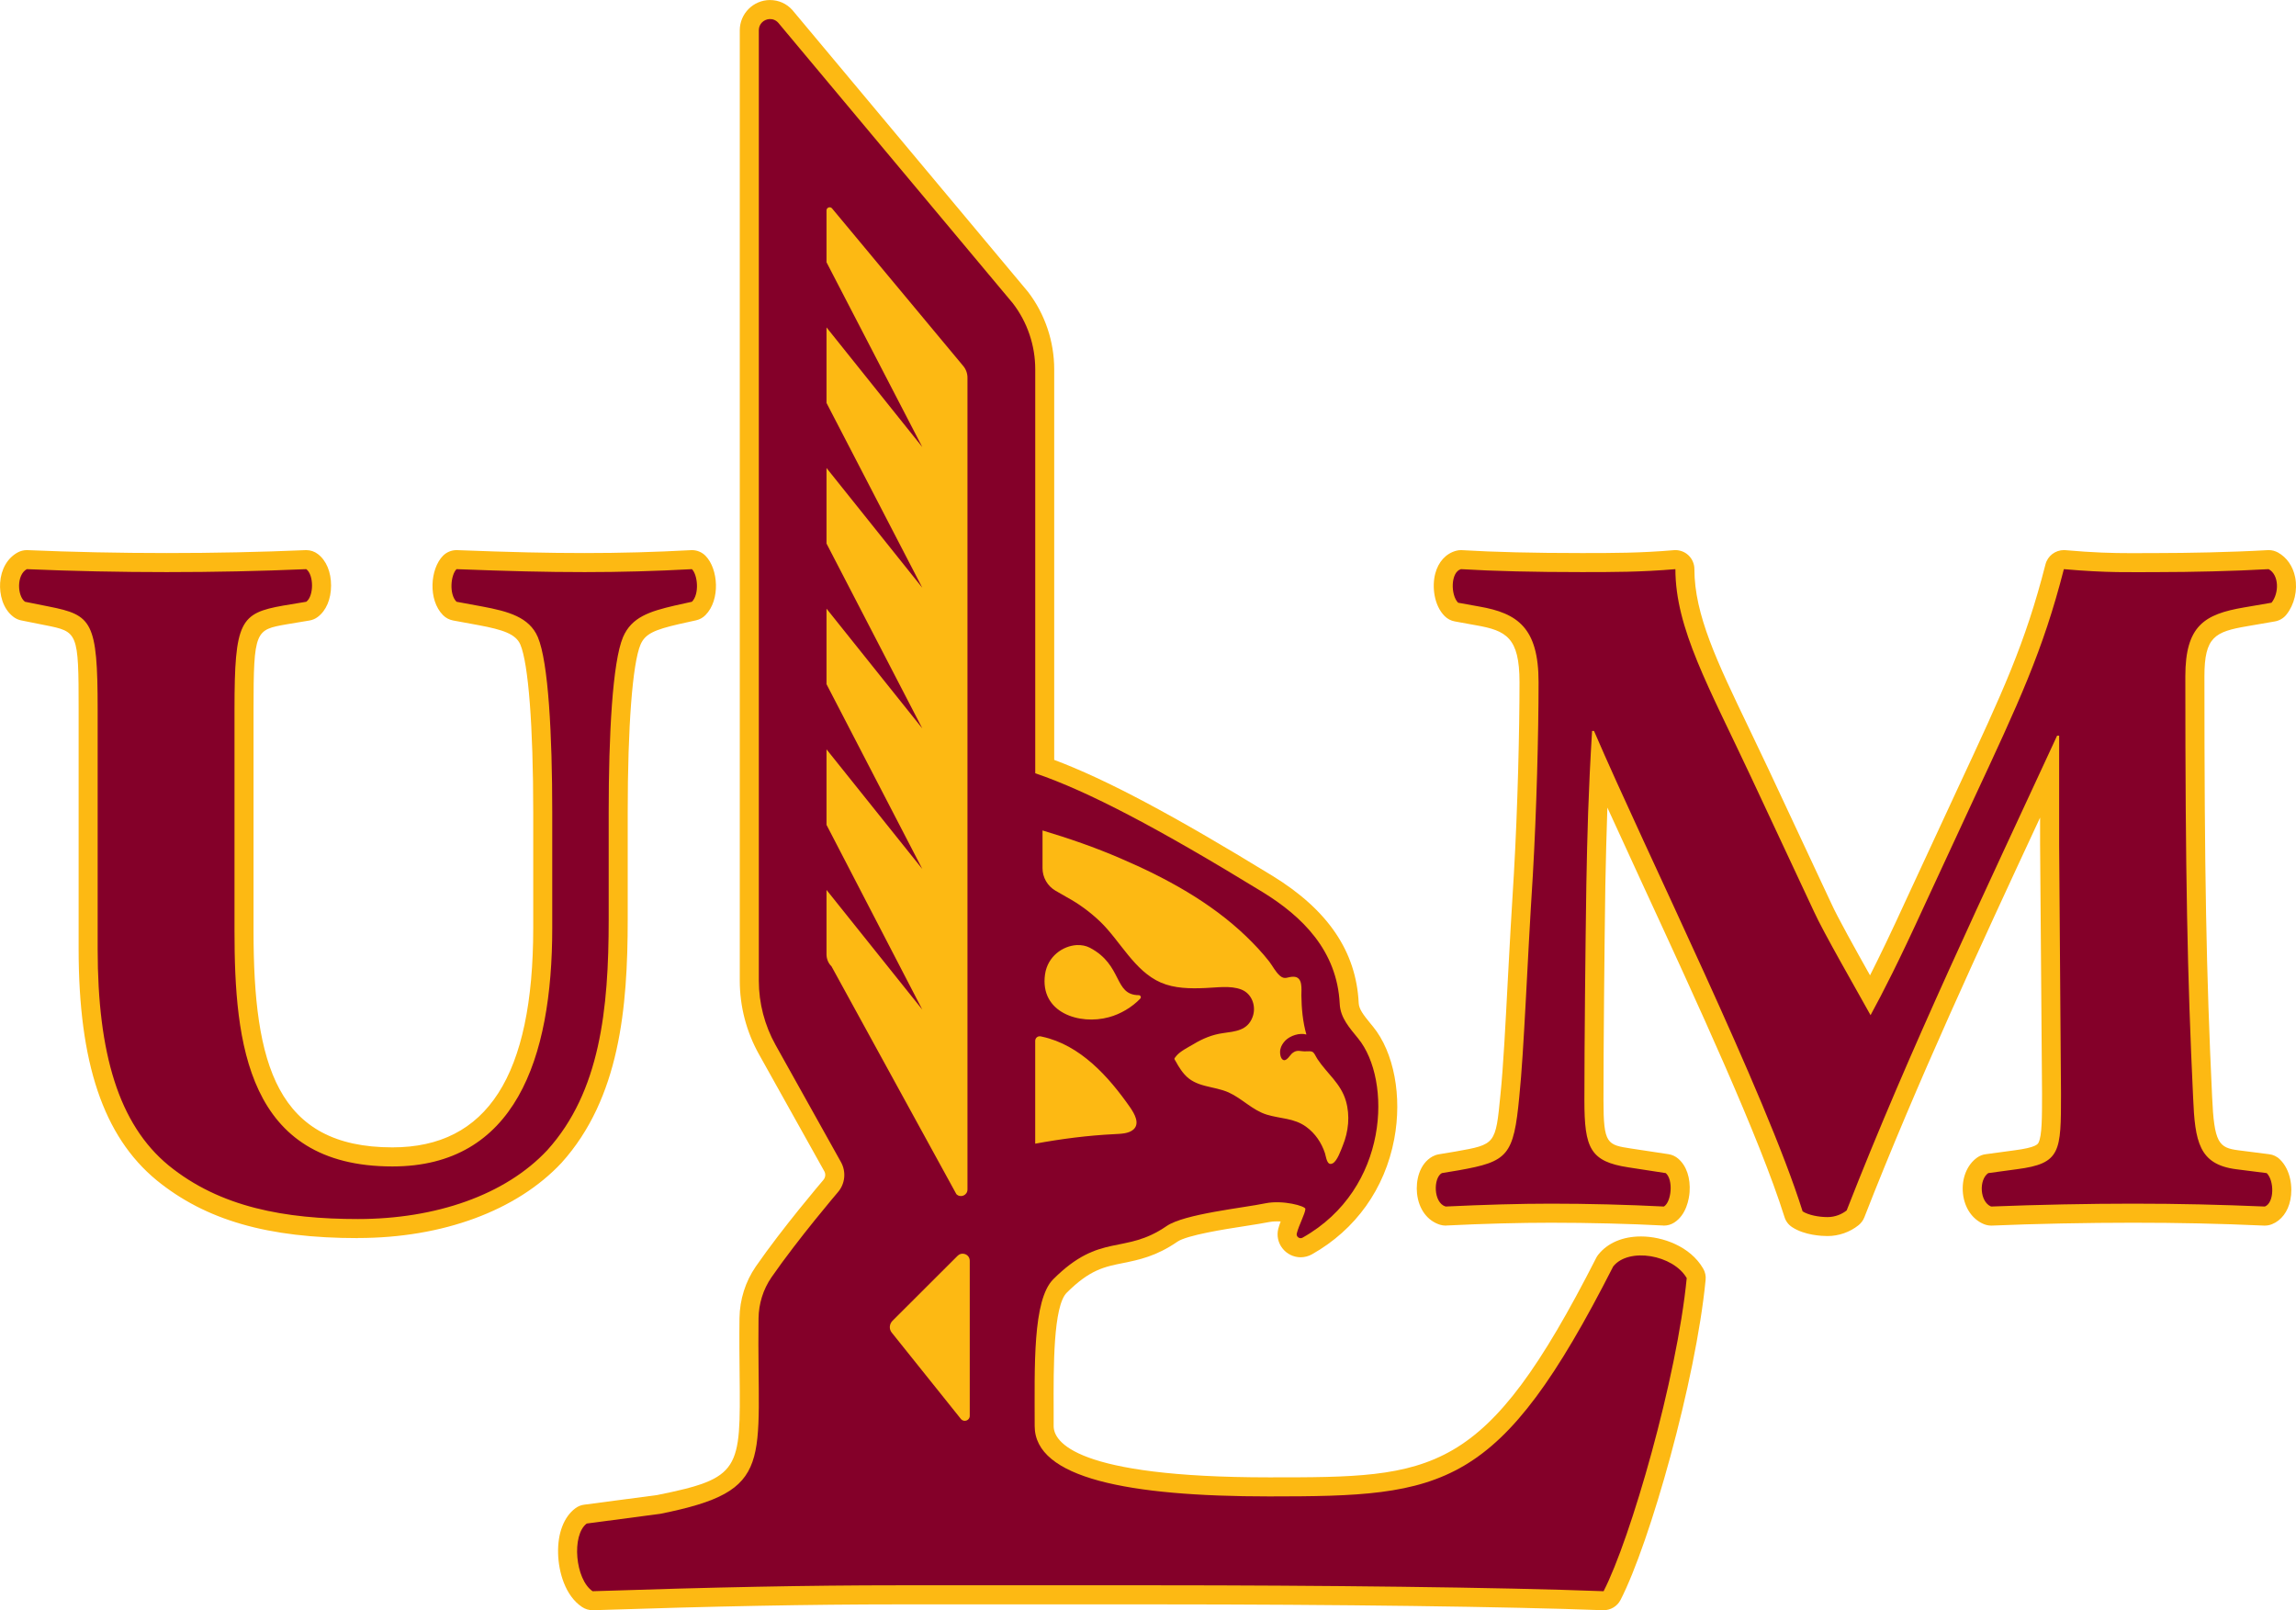 <svg xmlns="http://www.w3.org/2000/svg" viewBox="0.95 1.04 248 173.92"><g transform="matrix(1.25 0 0 -1.25 -605.45 539.51)"><g><path d="m84.131 1.045c-1.805 0-3.274 1.466-3.274 3.268v102.67c0 2.76 0.716 5.51 2.071 7.93l7.06 12.64c0.166 0.3 0.128 0.67-0.113 0.95-0.177 0.21-4.392 5.15-7.291 9.34-1.12 1.63-1.727 3.55-1.758 5.57-0.029 2.31-0.005 4.34 0.014 6.13 0.108 10.3 0.116 11.16-8.906 12.98l-7.875 1.04c-0.35 0.04-0.68 0.18-0.961 0.39-1.24 0.92-1.921 2.7-1.866 4.87 0.052 2 0.757 4.57 2.584 5.79 0.341 0.23 0.738 0.35 1.145 0.35h0.068c13.051-0.43 23.512-0.63 32.92-0.63h27.981c19.31 0 38.21 0.25 48.15 0.63h0.08c0.77 0 1.48-0.43 1.83-1.11 3.17-6.15 8.13-23.66 9.19-34.56 0.05-0.43-0.05-0.87-0.27-1.24-1.39-2.39-4.37-3.46-6.71-3.46-1.96 0-3.59 0.69-4.6 1.95-0.09 0.11-0.17 0.23-0.23 0.35-12.07 23.72-17.46 23.72-35.33 23.72-21.01 0-23.28-3.87-23.28-5.54v-1.69c-0.02-4.75-0.04-11.26 1.41-12.71 2.49-2.49 4.08-2.81 6.1-3.21 1.67-0.34 3.56-0.72 5.85-2.3 1.05-0.72 5.16-1.36 7.37-1.7 1.03-0.16 1.91-0.3 2.56-0.43 0.24-0.05 0.52-0.07 0.83-0.07 0.13 0 0.27 0 0.4 0.01-0.1 0.26-0.19 0.53-0.26 0.8-0.18 0.73-0.02 1.5 0.45 2.1 0.47 0.61 1.21 0.97 1.97 0.97 0.43 0 0.86-0.12 1.22-0.32 4.72-2.66 7.88-7.08 8.89-12.46 0.87-4.59-0.03-9.36-2.29-12.13l-0.28-0.34c-0.77-0.94-1.24-1.56-1.27-2.21-0.27-5.57-3.32-10.065-9.33-13.751-10.75-6.579-17.93-10.399-23.56-12.514v-42.191c0-3.009-1-5.979-2.83-8.363-0.02-0.024-25.457-30.442-25.457-30.442-0.623-0.692-1.477-1.074-2.402-1.074zm-80.283 59.416c-0.348 0-0.691 0.088-0.996 0.256-1.101 0.608-1.789 1.8-1.887 3.267-0.081 1.208 0.26 2.814 1.459 3.704 0.243 0.18 0.523 0.306 0.82 0.365l2.578 0.515c3.552 0.708 3.621 0.722 3.621 9.151v25.831c0 12.29 2.668 20.22 8.409 24.96 5.309 4.33 12.02 6.26 21.765 6.26v-0.01c9.146 0 17.15-2.95 21.985-8.12 6.285-6.97 7.15-16.75 7.15-26.28v-11.581c0-9.292 0.519-16.065 1.383-18.113 0.501-1.174 1.525-1.602 4.136-2.211l1.862-0.412c0.386-0.086 0.738-0.279 1.015-0.561 1.635-1.65 1.388-5.009 0.004-6.412-0.388-0.391-0.915-0.609-1.463-0.609-0.036 0-0.074 0-0.111 0.004-3.876 0.211-7.627 0.312-11.465 0.312-3.988 0-7.851-0.087-13.775-0.314-0.027-0.001-0.053-0.002-0.08-0.002-0.548 0-1.075 0.22-1.461 0.611-1.384 1.403-1.631 4.762 0.002 6.41 0.295 0.299 0.676 0.5 1.088 0.577l2.791 0.513c2.584 0.486 3.986 0.944 4.476 2.092 0.871 2.049 1.391 8.821 1.391 18.117v12.499c0 15.94-4.976 23.69-15.209 23.69-12.49 0-15.002-8.94-15.002-23.38v-23.871c0-8.611 0.204-8.648 3.557-9.242l2.482-0.413c0.324-0.054 0.631-0.184 0.893-0.382 0.912-0.682 1.438-1.915 1.443-3.381 0.005-1.481-0.516-2.727-1.432-3.42-0.357-0.273-0.793-0.42-1.242-0.42-0.029 0-0.059 0.001-0.088 0.002-4.852 0.209-9.899 0.314-15.002 0.314-5.036 0-10.226-0.108-15.01-0.314-0.03-0.001-0.059-0.002-0.087-0.002zm154.91 0c-0.19 0-0.37 0.025-0.55 0.076-1.09 0.304-1.9 1.198-2.23 2.455-0.37 1.411-0.14 3.442 1.02 4.602 0.3 0.295 0.67 0.493 1.09 0.568l2.29 0.416c3.27 0.572 4.7 1.323 4.7 6.141 0 5.089-0.19 13.482-0.61 20.75-0.25 3.923-0.46 7.771-0.64 11.171-0.27 5.17-0.5 9.63-0.81 12.64-0.52 5.37-0.52 5.37-4.8 6.13l-1.86 0.31c-0.24 0.04-0.46 0.12-0.67 0.23-1.46 0.81-1.82 2.66-1.68 3.99 0.18 1.7 1.11 2.96 2.49 3.39 0.2 0.06 0.4 0.09 0.6 0.09 0.04 0 0.07 0 0.11-0.01 4.02-0.2 7.92-0.3 11.26-0.3 4.08 0 8.49 0.11 12.1 0.3 0.04 0.01 0.07 0.01 0.11 0.01 0.39 0 0.77-0.11 1.1-0.32 1.34-0.85 1.61-2.58 1.67-3.28 0.11-1.54-0.33-2.86-1.23-3.63-0.29-0.25-0.65-0.42-1.03-0.48l-4.03-0.61c-2.61-0.4-3.01-0.46-3.01-5.21 0-5.98 0.1-16.23 0.2-23.222 0.06-2.854 0.12-5.499 0.22-8.397 1.19 2.614 2.49 5.416 3.81 8.295 5.91 12.804 12.61 27.314 15.32 35.924 0.14 0.46 0.43 0.84 0.83 1.1 1.35 0.89 3.26 0.96 3.82 0.96 1.21 0 2.41-0.42 3.35-1.17 0.28-0.23 0.5-0.52 0.63-0.86 5.71-14.61 12.45-29.13 18.98-43.166v2.953l0.21 26.863c0 2.54 0 4.54-0.38 5.29-0.08 0.16-0.27 0.53-2.6 0.83l-3.1 0.42c-0.33 0.04-0.64 0.16-0.91 0.35-1.13 0.79-1.72 2.29-1.55 3.91 0.17 1.54 1.01 2.77 2.25 3.29 0.25 0.1 0.52 0.16 0.79 0.16h0.09c4.63-0.2 10.31-0.31 15.21-0.31 4.91 0 9.28 0.09 14.18 0.31h0.09c0.26 0 0.52-0.05 0.77-0.15 1-0.4 1.73-1.36 1.98-2.62 0.28-1.35 0.04-3.23-1.11-4.36-0.32-0.33-0.74-0.53-1.19-0.58l-3.29-0.42c-2.16-0.27-2.64-0.81-2.86-5.81-0.63-13.23-0.83-24.263-0.83-45.388 0-4.262 1.13-4.813 4.61-5.41l2.99-0.516c0.5-0.085 0.95-0.349 1.26-0.742 0.86-1.078 1.22-2.624 0.94-4.037-0.24-1.189-0.9-2.137-1.86-2.67-0.31-0.169-0.65-0.256-0.99-0.256-0.04 0-0.08 0.003-0.12 0.004-4.04 0.231-8.86 0.314-11.77 0.314-0.53 0-2.47 0.01-2.95 0.01-2.09 0-4.1-0.055-7.11-0.32-0.06-0.004-0.12-0.008-0.18-0.008-0.93 0-1.76 0.63-1.99 1.547-2.19 8.559-4.61 13.759-9.44 24.115l-5.53 11.928c-1.7 3.719-2.97 6.349-3.98 8.339-1.56-2.78-3.56-6.37-4.17-7.736l-6.82-14.576c-0.74-1.567-1.45-3.045-2.12-4.449-3.4-7.081-5.86-12.195-5.86-17.111 0-0.575-0.24-1.124-0.66-1.514-0.38-0.35-0.88-0.543-1.39-0.543-0.06 0-0.12 0.003-0.18 0.008-3.63 0.31-6.56 0.31-9.95 0.31-5.15 0-9.49-0.105-12.91-0.312-0.04-0.004-0.08-0.006-0.12-0.006z" transform="matrix(.8 0 0 -.8 484.36 431.61)" fill="#fdb913"/><path d="m84.025 3.106c-0.577 0.051-1.111 0.513-1.111 1.207v60.224 42.444c0 2.42 0.627 4.81 1.809 6.93l7.064 12.65c0.588 1.06 0.445 2.37-0.348 3.27 0 0-4.291 5.03-7.162 9.18-0.896 1.3-1.37 2.84-1.394 4.42-0.198 15.73 1.981 18.59-10.612 21.12l-7.945 1.05c-1.666 1.24-1.245 6.05 0.635 7.31 12.941-0.43 23.378-0.64 32.988-0.64h27.971c17.13 0 37.16 0.21 48.24 0.64 2.91-5.65 7.92-22.97 8.98-33.82-1.47-2.53-6.27-3.35-7.94-1.26-12.32 24.21-18.16 24.84-37.16 24.84-15.25 0-25.33-1.98-25.33-7.6 0-6.42-0.24-13.6 2.01-15.86 5.1-5.1 7.67-2.59 12.24-5.74 1.92-1.32 8.3-1.96 10.68-2.46 1.88-0.38 4.33 0.3 4.31 0.61-0.02 0.5-0.71 1.76-0.93 2.65-0.09 0.34 0.31 0.64 0.63 0.45 9.4-5.29 9.63-17.06 6.01-21.5-0.91-1.13-1.93-2.22-2-3.74-0.28-5.76-4.04-9.45-8.35-12.097-11.29-6.907-18.82-10.872-24.54-12.822v-43.637c0-2.578-0.85-5.075-2.41-7.113l-25.352-30.315c-0.274-0.304-0.636-0.421-0.983-0.391zm6.62 20.334c0.065 0.016 0.126 0.05 0.175 0.11l14.15 16.996c0.31 0.356 0.48 0.815 0.48 1.283v87.692c0 0.63-0.76 0.95-1.2 0.5l-13.486-24.6c-0.349-0.34-0.539-0.81-0.539-1.3v-6.958l10.345 12.928-10.345-19.955v-8.158l10.345 12.923-10.345-19.959v-8.16l10.345 12.936-10.345-19.967v-8.16l10.345 12.933-10.345-19.959v-8.16l10.345 12.924-10.345-19.959v-5.598c0-0.237 0.224-0.377 0.42-0.332zm-86.799 39.077c-1.134 0.626-1.029 2.903-0.197 3.521l2.578 0.516c4.654 0.928 5.271 1.553 5.271 11.164v25.833c0 11.28 2.276 18.92 7.652 23.36 5.583 4.55 12.609 5.8 20.467 5.8 8.375 0 15.915-2.58 20.459-7.45 5.685-6.3 6.621-15.19 6.621-24.9v-11.581c0-8.372 0.413-16.231 1.547-18.92 0.928-2.172 2.894-2.782 5.582-3.41l1.863-0.412c0.825-0.832 0.619-2.895 0-3.521-3.926 0.214-7.746 0.318-11.576 0.318-4.234 0-8.272-0.104-13.853-0.318-0.62 0.626-0.826 2.689 0 3.521l2.799 0.516c2.782 0.524 5.058 1.134 5.986 3.306 1.142 2.689 1.555 10.548 1.555 18.92v12.511c0 14.16-4.037 25.74-17.264 25.74-15.709 0-17.057-13.34-17.057-25.44v-23.873c0-9.611 0.619-10.442 5.274-11.268l2.482-0.412c0.824-0.618 0.824-2.895 0-3.521-4.964 0.214-10.022 0.318-15.09 0.318-4.964 0-10.135-0.104-15.099-0.318zm154.91 0c-1.13 0.317-1.13 2.799-0.31 3.625l2.28 0.412c4.13 0.722 6.41 2.275 6.41 8.166 0 5.584-0.22 13.957-0.62 20.881-0.63 9.82-0.94 18.81-1.46 23.88-0.61 6.4-1.23 7.02-6.51 7.96l-1.86 0.31c-0.93 0.51-0.93 3.2 0.41 3.61 4.14-0.2 8.07-0.31 11.38-0.31 3.92 0 8.37 0.11 12.2 0.31 0.82-0.51 1.03-2.89 0.2-3.61l-4.03-0.62c-4.14-0.63-4.76-2.07-4.76-7.24 0-6.2 0.11-16.53 0.21-23.259 0.1-5.376 0.21-9.92 0.62-16.637h0.21c5.79 13.433 18.5 39.066 22.53 51.886 0.63 0.41 1.76 0.62 2.69 0.62 0.83 0 1.55-0.31 2.07-0.72 6.82-17.47 15.09-34.737 22.73-51.278h0.22v11.791l0.2 26.877c0 6.3 0 7.54-4.76 8.16l-3.1 0.42c-1.03 0.72-0.92 3.1 0.31 3.61 4.97-0.2 10.65-0.31 15.3-0.31 5.07 0 9.51 0.11 14.27 0.31 1.03-0.41 1.03-2.79 0.2-3.61l-3.31-0.42c-4.02-0.52-4.44-2.99-4.64-7.75-0.62-13.03-0.84-24.187-0.84-45.486 0-5.479 2.07-6.71 6.32-7.44l2.99-0.513c0.83-1.031 0.83-2.999-0.31-3.625-3.72 0.214-8.47 0.318-11.88 0.318-3.1 0-5.48 0.102-10.24-0.318-2.28 8.896-4.86 14.376-9.82 25.017l-5.27 11.373c-2.79 6.094-4.44 9.304-5.79 11.784-1.44-2.59-5.17-9.09-6.1-11.165l-6.82-14.576c-4.55-9.714-8.16-16.019-8.16-22.433-3.72 0.317-6.72 0.318-10.13 0.318-5.07 0-9.52-0.104-13.03-0.318zm-45.2 28.222c2.86 0.856 5.68 1.832 8.42 3.016 4.88 2.092 9.73 4.723 13.59 8.436 0.88 0.85 1.73 1.75 2.48 2.71 0.37 0.49 0.69 1.13 1.15 1.53 0.55 0.48 0.85 0.09 1.47 0.11 1.03 0.01 0.85 1.32 0.85 2.02 0.02 1.42 0.15 2.85 0.54 4.22-0.74-0.21-1.74 0.12-2.27 0.65-0.25 0.26-0.47 0.59-0.54 0.95-0.07 0.28-0.04 1.04 0.35 1.16 0.34 0.11 0.7-0.53 0.89-0.7 0.37-0.32 0.64-0.33 1.1-0.26 0.32 0.06 0.75-0.04 1.04 0.04 0.27 0.05 0.44 0.54 0.63 0.82 1.05 1.58 2.52 2.62 3.07 4.52 0.46 1.59 0.28 3.3-0.34 4.82-0.2 0.49-0.59 1.65-1.08 1.91-0.64 0.34-0.71-0.69-0.84-1.08-0.37-1.13-1.05-2.15-2.03-2.86-1.32-0.96-2.78-0.86-4.27-1.32-1.55-0.48-2.65-1.74-4.12-2.4-1.64-0.72-3.53-0.51-4.78-1.97-0.25-0.28-0.46-0.6-0.66-0.92-0.08-0.13-0.15-0.26-0.22-0.39-0.23-0.41-0.26-0.29 0-0.63 0.39-0.51 1.32-0.97 1.88-1.3 0.99-0.6 2.03-1.03 3.18-1.19 1.33-0.19 2.64-0.27 3.19-1.72 0.44-1.14-0.04-2.54-1.21-2.99-1.2-0.46-2.67-0.2-3.92-0.16-1.59 0.07-3.29 0.05-4.77-0.59-2.87-1.25-4.4-4.53-6.58-6.61-1.08-1.026-2.27-1.9-3.58-2.613-0.29-0.158-0.77-0.437-1.23-0.707-0.86-0.506-1.39-1.427-1.39-2.426v-3.798-0.032-0.246zm3.71 12.382c0.5-0.02 0.98 0.07 1.39 0.28 3.6 1.88 2.57 5.12 5.3 5.13 0.2 0.01 0.29 0.23 0.16 0.37-0.87 0.92-2.14 1.68-3.39 2.01-3.15 0.87-7.48-0.47-6.9-4.62 0.28-1.97 1.94-3.09 3.44-3.17zm-3.98 9.85h0.01 0.02 0.01c0.03 0.01 0.04 0.01 0.07 0.02s0.07 0.01 0.1 0.02c4.14 0.89 7.21 4.32 9.55 7.68 0.43 0.64 1.06 1.69 0.33 2.35-0.52 0.46-1.38 0.46-2.03 0.5-2.89 0.14-5.74 0.51-8.58 1.03v-1-10.12c0-0.07 0.02-0.14 0.05-0.2 0.02-0.06 0.05-0.09 0.09-0.13 0.01-0.01 0.01-0.02 0.02-0.02 0.05-0.05 0.1-0.08 0.16-0.1 0.05-0.02 0.11-0.03 0.16-0.02 0.01 0 0.03 0 0.04-0.01zm-8.27 23.49c0.36 0.04 0.68 0.33 0.68 0.76v16.75c0 0.51-0.64 0.73-0.96 0.33l-7.472-9.33c-0.294-0.36-0.264-0.9 0.07-1.25l7.052-7.04c0.19-0.19 0.42-0.25 0.63-0.22z" transform="matrix(.8 0 0 -.8 484.36 431.61)" fill="#840029"/></g></g></svg>
